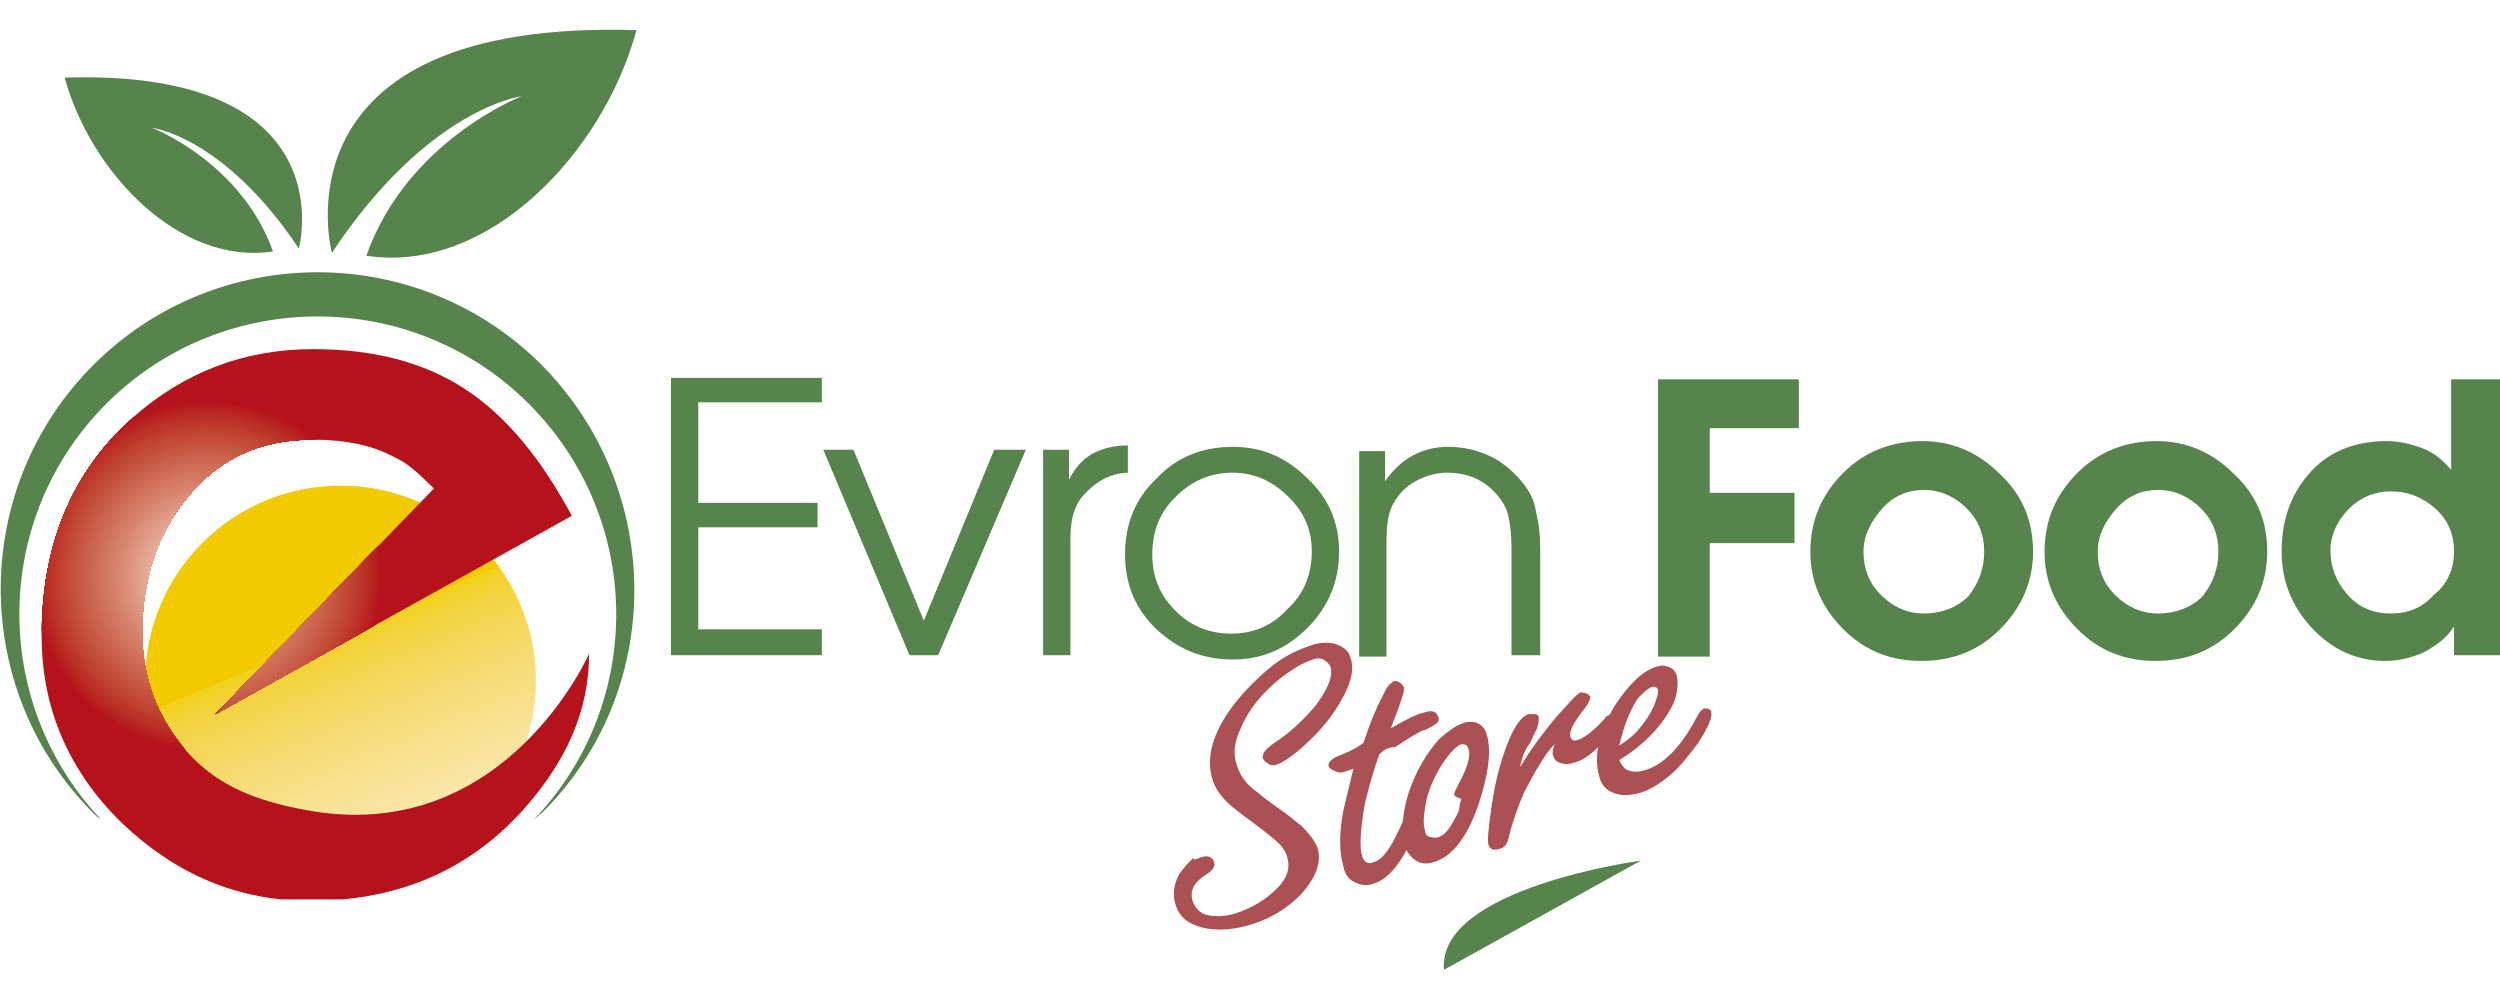 <?xml version="1.0" encoding="utf-8"?>
<!-- Generator: Adobe Illustrator 19.0.0, SVG Export Plug-In . SVG Version: 6.00 Build 0)  -->
<svg version="1.1" id="Layer_1" xmlns="http://www.w3.org/2000/svg" xmlns:xlink="http://www.w3.org/1999/xlink" x="0px" y="0px"
	 viewBox="-210 386.3 174 69.6" enable-background="new -210 386.3 174 69.6" xml:space="preserve">
<g>
	<g>
		<g>
			<g>
				<defs>
					<circle id="SVGID_1_" cx="-186.3" cy="433.7" r="13.6"/>
				</defs>
				<clipPath id="SVGID_2_">
					<use xlink:href="#SVGID_1_"  overflow="visible"/>
				</clipPath>
				<polygon clip-path="url(#SVGID_2_)" fill="#FAE8B0" points="-186.6,447.3 -172.7,441.6 -172.7,447.3 				"/>
				<polygon clip-path="url(#SVGID_2_)" fill="#FAE8B0" points="-186.8,447.3 -172.7,441.5 -172.7,441.6 -186.6,447.3 				"/>
				<polygon clip-path="url(#SVGID_2_)" fill="#FAE8B0" points="-187,447.3 -172.7,441.4 -172.7,441.5 -186.8,447.3 				"/>
				<polygon clip-path="url(#SVGID_2_)" fill="#FAE8AF" points="-187.3,447.3 -172.7,441.3 -172.7,441.4 -187,447.3 				"/>
				<polygon clip-path="url(#SVGID_2_)" fill="#FAE8AE" points="-187.5,447.3 -172.7,441.2 -172.7,441.3 -187.3,447.3 				"/>
				<polygon clip-path="url(#SVGID_2_)" fill="#FAE7AD" points="-187.8,447.3 -172.7,441.1 -172.7,441.2 -187.5,447.3 				"/>
				<polygon clip-path="url(#SVGID_2_)" fill="#FAE7AC" points="-188,447.3 -172.7,441 -172.7,441.1 -187.8,447.3 				"/>
				<polygon clip-path="url(#SVGID_2_)" fill="#F9E7AB" points="-188.3,447.3 -172.7,440.9 -172.7,441 -188,447.3 				"/>
				<polygon clip-path="url(#SVGID_2_)" fill="#F9E7AB" points="-188.5,447.3 -172.7,440.8 -172.7,440.9 -188.3,447.3 				"/>
				<polygon clip-path="url(#SVGID_2_)" fill="#F9E7AA" points="-188.7,447.3 -172.7,440.7 -172.7,440.8 -188.5,447.3 				"/>
				<polygon clip-path="url(#SVGID_2_)" fill="#F9E6A9" points="-189,447.3 -172.7,440.6 -172.7,440.7 -188.7,447.3 				"/>
				<polygon clip-path="url(#SVGID_2_)" fill="#F9E6A8" points="-189.2,447.3 -172.7,440.5 -172.7,440.6 -189,447.3 				"/>
				<polygon clip-path="url(#SVGID_2_)" fill="#F9E6A7" points="-189.5,447.3 -172.7,440.4 -172.7,440.5 -189.2,447.3 				"/>
				<polygon clip-path="url(#SVGID_2_)" fill="#F9E6A6" points="-189.7,447.3 -172.7,440.3 -172.7,440.4 -189.5,447.3 				"/>
				<polygon clip-path="url(#SVGID_2_)" fill="#F9E6A6" points="-189.9,447.3 -172.7,440.2 -172.7,440.3 -189.7,447.3 				"/>
				<polygon clip-path="url(#SVGID_2_)" fill="#F9E5A5" points="-190.2,447.3 -172.7,440.1 -172.7,440.2 -189.9,447.3 				"/>
				<polygon clip-path="url(#SVGID_2_)" fill="#F9E5A4" points="-190.4,447.3 -172.7,440 -172.7,440.1 -190.2,447.3 				"/>
				<polygon clip-path="url(#SVGID_2_)" fill="#F9E5A3" points="-190.7,447.3 -172.7,439.9 -172.7,440 -190.4,447.3 				"/>
				<polygon clip-path="url(#SVGID_2_)" fill="#F9E5A2" points="-190.9,447.3 -172.7,439.7 -172.7,439.9 -190.7,447.3 				"/>
				<polygon clip-path="url(#SVGID_2_)" fill="#F9E5A1" points="-191.2,447.3 -172.7,439.6 -172.7,439.7 -190.9,447.3 				"/>
				<polygon clip-path="url(#SVGID_2_)" fill="#F9E4A1" points="-191.4,447.3 -172.7,439.5 -172.7,439.6 -191.2,447.3 				"/>
				<polygon clip-path="url(#SVGID_2_)" fill="#F9E4A0" points="-191.6,447.3 -172.7,439.4 -172.7,439.5 -191.4,447.3 				"/>
				<polygon clip-path="url(#SVGID_2_)" fill="#F9E49F" points="-191.9,447.3 -172.7,439.3 -172.7,439.4 -191.6,447.3 				"/>
				<polygon clip-path="url(#SVGID_2_)" fill="#F9E49E" points="-192.1,447.3 -172.7,439.2 -172.7,439.3 -191.9,447.3 				"/>
				<polygon clip-path="url(#SVGID_2_)" fill="#F9E49D" points="-192.4,447.3 -172.7,439.1 -172.7,439.2 -192.1,447.3 				"/>
				<polygon clip-path="url(#SVGID_2_)" fill="#F9E39D" points="-192.6,447.3 -172.7,439 -172.7,439.1 -192.4,447.3 				"/>
				<polygon clip-path="url(#SVGID_2_)" fill="#F9E39C" points="-192.8,447.3 -172.7,438.9 -172.7,439 -192.6,447.3 				"/>
				<polygon clip-path="url(#SVGID_2_)" fill="#F9E39B" points="-193.1,447.3 -172.7,438.8 -172.7,438.9 -192.8,447.3 				"/>
				<polygon clip-path="url(#SVGID_2_)" fill="#F9E39A" points="-193.3,447.3 -172.7,438.7 -172.7,438.8 -193.1,447.3 				"/>
				<polygon clip-path="url(#SVGID_2_)" fill="#F8E399" points="-193.6,447.3 -172.7,438.6 -172.7,438.7 -193.3,447.3 				"/>
				<polygon clip-path="url(#SVGID_2_)" fill="#F8E299" points="-193.8,447.3 -172.7,438.5 -172.7,438.6 -193.6,447.3 				"/>
				<polygon clip-path="url(#SVGID_2_)" fill="#F8E298" points="-194,447.3 -172.7,438.4 -172.7,438.5 -193.8,447.3 				"/>
				<polygon clip-path="url(#SVGID_2_)" fill="#F8E297" points="-194.3,447.3 -172.7,438.3 -172.7,438.4 -194,447.3 				"/>
				<polygon clip-path="url(#SVGID_2_)" fill="#F8E296" points="-194.5,447.3 -172.7,438.2 -172.7,438.3 -194.3,447.3 				"/>
				<polygon clip-path="url(#SVGID_2_)" fill="#F8E295" points="-194.8,447.3 -172.7,438.1 -172.7,438.2 -194.5,447.3 				"/>
				<polygon clip-path="url(#SVGID_2_)" fill="#F8E195" points="-195,447.3 -172.7,438 -172.7,438.1 -194.8,447.3 				"/>
				<polygon clip-path="url(#SVGID_2_)" fill="#F8E194" points="-195.3,447.3 -172.7,437.9 -172.7,438 -195,447.3 				"/>
				<polygon clip-path="url(#SVGID_2_)" fill="#F8E193" points="-195.5,447.3 -172.7,437.8 -172.7,437.9 -195.3,447.3 				"/>
				<polygon clip-path="url(#SVGID_2_)" fill="#F8E192" points="-195.7,447.3 -172.7,437.7 -172.7,437.8 -195.5,447.3 				"/>
				<polygon clip-path="url(#SVGID_2_)" fill="#F8E191" points="-196,447.3 -172.7,437.6 -172.7,437.7 -195.7,447.3 				"/>
				<polygon clip-path="url(#SVGID_2_)" fill="#F8E191" points="-196.2,447.3 -172.7,437.5 -172.7,437.6 -196,447.3 				"/>
				<polygon clip-path="url(#SVGID_2_)" fill="#F8E090" points="-196.5,447.3 -172.7,437.4 -172.7,437.5 -196.2,447.3 				"/>
				<polygon clip-path="url(#SVGID_2_)" fill="#F8E08F" points="-196.7,447.3 -172.7,437.3 -172.7,437.4 -196.5,447.3 				"/>
				<polygon clip-path="url(#SVGID_2_)" fill="#F8E08E" points="-196.9,447.3 -172.7,437.2 -172.7,437.3 -196.7,447.3 				"/>
				<polygon clip-path="url(#SVGID_2_)" fill="#F8E08D" points="-197.2,447.3 -172.7,437.1 -172.7,437.2 -196.9,447.3 				"/>
				<polygon clip-path="url(#SVGID_2_)" fill="#F8E08D" points="-197.4,447.3 -172.7,437 -172.7,437.1 -197.2,447.3 				"/>
				<polygon clip-path="url(#SVGID_2_)" fill="#F8DF8C" points="-197.7,447.3 -172.7,436.9 -172.7,437 -197.4,447.3 				"/>
				<polygon clip-path="url(#SVGID_2_)" fill="#F8DF8B" points="-197.9,447.3 -172.7,436.8 -172.7,436.9 -197.7,447.3 				"/>
				<polygon clip-path="url(#SVGID_2_)" fill="#F8DF8A" points="-198.1,447.3 -172.7,436.7 -172.7,436.8 -197.9,447.3 				"/>
				<polygon clip-path="url(#SVGID_2_)" fill="#F7DF89" points="-198.4,447.3 -172.7,436.6 -172.7,436.7 -198.1,447.3 				"/>
				<polygon clip-path="url(#SVGID_2_)" fill="#F7DF89" points="-198.6,447.3 -172.7,436.5 -172.7,436.6 -198.4,447.3 				"/>
				<polygon clip-path="url(#SVGID_2_)" fill="#F7DF88" points="-198.9,447.3 -172.7,436.4 -172.7,436.5 -198.6,447.3 				"/>
				<polygon clip-path="url(#SVGID_2_)" fill="#F7DE87" points="-199.1,447.3 -172.7,436.3 -172.7,436.4 -198.9,447.3 				"/>
				<polygon clip-path="url(#SVGID_2_)" fill="#F7DE86" points="-199.4,447.3 -172.7,436.2 -172.7,436.3 -199.1,447.3 				"/>
				<polygon clip-path="url(#SVGID_2_)" fill="#F7DE86" points="-199.5,447.3 -199.5,447.3 -172.7,436.1 -172.7,436.2 -199.4,447.3 
									"/>
				<polygon clip-path="url(#SVGID_2_)" fill="#F7DE85" points="-199.5,447.3 -199.6,447.2 -172.7,436 -172.7,436.1 				"/>
				<polygon clip-path="url(#SVGID_2_)" fill="#F7DE84" points="-199.6,447.2 -199.6,447.1 -172.7,435.9 -172.7,436 				"/>
				<polygon clip-path="url(#SVGID_2_)" fill="#F7DD83" points="-199.6,447.1 -199.6,447.1 -172.7,435.8 -172.7,435.9 				"/>
				<polygon clip-path="url(#SVGID_2_)" fill="#F7DD82" points="-199.6,447.1 -199.7,447 -172.7,435.7 -172.7,435.8 				"/>
				<polygon clip-path="url(#SVGID_2_)" fill="#F7DD82" points="-199.7,447 -199.7,446.9 -172.7,435.6 -172.7,435.7 				"/>
				<polygon clip-path="url(#SVGID_2_)" fill="#F7DD81" points="-199.7,446.9 -199.7,446.8 -172.7,435.5 -172.7,435.6 				"/>
				<polygon clip-path="url(#SVGID_2_)" fill="#F7DD80" points="-199.7,446.8 -199.8,446.7 -172.7,435.4 -172.7,435.5 				"/>
				<polygon clip-path="url(#SVGID_2_)" fill="#F7DD7F" points="-199.8,446.7 -199.8,446.6 -172.7,435.3 -172.7,435.4 				"/>
				<polygon clip-path="url(#SVGID_2_)" fill="#F7DC7E" points="-199.8,446.6 -199.9,446.5 -172.7,435.2 -172.7,435.3 				"/>
				<polygon clip-path="url(#SVGID_2_)" fill="#F7DC7E" points="-199.9,446.5 -199.9,446.5 -172.7,435.1 -172.7,435.2 				"/>
				<polygon clip-path="url(#SVGID_2_)" fill="#F7DC7D" points="-199.9,446.5 -199.9,446.4 -199.9,446.4 -172.7,435 -172.7,435.1 
									"/>
				<polygon clip-path="url(#SVGID_2_)" fill="#F7DC7C" points="-199.9,446.3 -172.7,434.9 -172.7,435 -199.9,446.4 				"/>
				<polygon clip-path="url(#SVGID_2_)" fill="#F7DC7B" points="-199.9,446.2 -172.7,434.8 -172.7,434.9 -199.9,446.3 				"/>
				<polygon clip-path="url(#SVGID_2_)" fill="#F7DB7A" points="-199.9,446.1 -172.7,434.7 -172.7,434.8 -199.9,446.2 				"/>
				<polygon clip-path="url(#SVGID_2_)" fill="#F6DB7A" points="-199.9,446 -172.7,434.6 -172.7,434.7 -199.9,446.1 				"/>
				<polygon clip-path="url(#SVGID_2_)" fill="#F6DB79" points="-199.9,445.9 -172.7,434.5 -172.7,434.6 -199.9,446 				"/>
				<polygon clip-path="url(#SVGID_2_)" fill="#F6DB78" points="-199.9,445.7 -172.7,434.4 -172.7,434.5 -199.9,445.9 				"/>
				<polygon clip-path="url(#SVGID_2_)" fill="#F6DB77" points="-199.9,445.6 -172.7,434.3 -172.7,434.4 -199.9,445.7 				"/>
				<polygon clip-path="url(#SVGID_2_)" fill="#F6DB76" points="-199.9,445.5 -172.7,434.2 -172.7,434.3 -199.9,445.6 				"/>
				<polygon clip-path="url(#SVGID_2_)" fill="#F6DA75" points="-199.9,445.4 -172.7,434.1 -172.7,434.2 -199.9,445.5 				"/>
				<polygon clip-path="url(#SVGID_2_)" fill="#F6DA75" points="-199.9,445.3 -172.7,434 -172.7,434.1 -199.9,445.4 				"/>
				<polygon clip-path="url(#SVGID_2_)" fill="#F6DA74" points="-199.9,445.2 -172.7,433.9 -172.7,434 -199.9,445.3 				"/>
				<polygon clip-path="url(#SVGID_2_)" fill="#F6DA73" points="-199.9,445.1 -172.7,433.8 -172.7,433.9 -199.9,445.2 				"/>
				<polygon clip-path="url(#SVGID_2_)" fill="#F6DA72" points="-199.9,445 -172.7,433.7 -172.7,433.8 -199.9,445.1 				"/>
				<polygon clip-path="url(#SVGID_2_)" fill="#F6DA71" points="-199.9,444.9 -172.7,433.6 -172.7,433.7 -199.9,445 				"/>
				<polygon clip-path="url(#SVGID_2_)" fill="#F6D970" points="-199.9,444.8 -172.7,433.5 -172.7,433.6 -199.9,444.9 				"/>
				<polygon clip-path="url(#SVGID_2_)" fill="#F6D96F" points="-199.9,444.7 -172.7,433.4 -172.7,433.5 -199.9,444.8 				"/>
				<polygon clip-path="url(#SVGID_2_)" fill="#F6D96F" points="-199.9,444.6 -172.7,433.3 -172.7,433.4 -199.9,444.7 				"/>
				<polygon clip-path="url(#SVGID_2_)" fill="#F6D96E" points="-199.9,444.5 -172.7,433.2 -172.7,433.3 -199.9,444.6 				"/>
				<polygon clip-path="url(#SVGID_2_)" fill="#F6D96D" points="-199.9,444.4 -172.7,433.1 -172.7,433.2 -199.9,444.5 				"/>
				<polygon clip-path="url(#SVGID_2_)" fill="#F6D96C" points="-199.9,444.3 -172.7,433 -172.7,433.1 -199.9,444.4 				"/>
				<polygon clip-path="url(#SVGID_2_)" fill="#F6D86B" points="-199.9,444.2 -172.7,432.9 -172.7,433 -199.9,444.3 				"/>
				<polygon clip-path="url(#SVGID_2_)" fill="#F6D86A" points="-199.9,444.1 -172.7,432.8 -172.7,432.9 -199.9,444.2 				"/>
				<polygon clip-path="url(#SVGID_2_)" fill="#F5D869" points="-199.9,444 -172.7,432.7 -172.7,432.8 -199.9,444.1 				"/>
				<polygon clip-path="url(#SVGID_2_)" fill="#F5D868" points="-199.9,443.9 -172.7,432.6 -172.7,432.7 -199.9,444 				"/>
				<polygon clip-path="url(#SVGID_2_)" fill="#F5D867" points="-199.9,443.8 -172.7,432.5 -172.7,432.6 -199.9,443.9 				"/>
				<polygon clip-path="url(#SVGID_2_)" fill="#F5D767" points="-199.9,443.7 -172.7,432.4 -172.7,432.5 -199.9,443.8 				"/>
				<polygon clip-path="url(#SVGID_2_)" fill="#F5D766" points="-199.9,443.6 -172.7,432.3 -172.7,432.4 -199.9,443.7 				"/>
				<polygon clip-path="url(#SVGID_2_)" fill="#F5D765" points="-199.9,443.5 -172.7,432.2 -172.7,432.3 -199.9,443.6 				"/>
				<polygon clip-path="url(#SVGID_2_)" fill="#F5D764" points="-199.9,443.4 -172.7,432.1 -172.7,432.2 -199.9,443.5 				"/>
				<polygon clip-path="url(#SVGID_2_)" fill="#F5D763" points="-199.9,443.3 -172.7,432 -172.7,432.1 -199.9,443.4 				"/>
				<polygon clip-path="url(#SVGID_2_)" fill="#F5D762" points="-199.9,443.2 -172.7,431.9 -172.7,432 -199.9,443.3 				"/>
				<polygon clip-path="url(#SVGID_2_)" fill="#F5D661" points="-199.9,443.1 -172.7,431.8 -172.7,431.9 -199.9,443.2 				"/>
				<polygon clip-path="url(#SVGID_2_)" fill="#F5D660" points="-199.9,443 -172.7,431.7 -172.7,431.8 -199.9,443.1 				"/>
				<polygon clip-path="url(#SVGID_2_)" fill="#F5D65F" points="-199.9,442.9 -172.7,431.6 -172.7,431.7 -199.9,443 				"/>
				<polygon clip-path="url(#SVGID_2_)" fill="#F5D65E" points="-199.9,442.8 -172.7,431.5 -172.7,431.6 -199.9,442.9 				"/>
				<polygon clip-path="url(#SVGID_2_)" fill="#F5D65D" points="-199.9,442.7 -172.7,431.4 -172.7,431.5 -199.9,442.8 				"/>
				<polygon clip-path="url(#SVGID_2_)" fill="#F5D65C" points="-199.9,442.6 -172.7,431.3 -172.7,431.4 -199.9,442.7 				"/>
				<polygon clip-path="url(#SVGID_2_)" fill="#F5D55B" points="-199.9,442.5 -172.7,431.2 -172.7,431.3 -199.9,442.6 				"/>
				<polygon clip-path="url(#SVGID_2_)" fill="#F5D55A" points="-199.9,442.4 -172.7,431.1 -172.7,431.2 -199.9,442.5 				"/>
				<polygon clip-path="url(#SVGID_2_)" fill="#F4D559" points="-199.9,442.3 -172.7,431 -172.7,431.1 -199.9,442.4 				"/>
				<polygon clip-path="url(#SVGID_2_)" fill="#F4D558" points="-199.9,442.2 -172.7,430.9 -172.7,431 -199.9,442.3 				"/>
				<polygon clip-path="url(#SVGID_2_)" fill="#F4D557" points="-199.9,442.1 -172.7,430.8 -172.7,430.9 -199.9,442.2 				"/>
				<polygon clip-path="url(#SVGID_2_)" fill="#F4D456" points="-199.9,442 -172.7,430.7 -172.7,430.8 -199.9,442.1 				"/>
				<polygon clip-path="url(#SVGID_2_)" fill="#F4D455" points="-199.9,441.9 -172.7,430.6 -172.7,430.7 -199.9,442 				"/>
				<polygon clip-path="url(#SVGID_2_)" fill="#F4D454" points="-199.9,441.8 -172.7,430.5 -172.7,430.6 -199.9,441.9 				"/>
				<polygon clip-path="url(#SVGID_2_)" fill="#F4D452" points="-199.9,441.7 -172.7,430.4 -172.7,430.5 -199.9,441.8 				"/>
				<polygon clip-path="url(#SVGID_2_)" fill="#F4D451" points="-199.9,441.6 -172.7,430.3 -172.7,430.4 -199.9,441.7 				"/>
				<polygon clip-path="url(#SVGID_2_)" fill="#F4D450" points="-199.9,441.5 -172.7,430.2 -172.7,430.3 -199.9,441.6 				"/>
				<polygon clip-path="url(#SVGID_2_)" fill="#F4D34F" points="-199.9,441.4 -172.7,430.1 -172.7,430.2 -199.9,441.5 				"/>
				<polygon clip-path="url(#SVGID_2_)" fill="#F4D34E" points="-199.9,441.3 -172.7,430 -172.7,430.1 -199.9,441.4 				"/>
				<polygon clip-path="url(#SVGID_2_)" fill="#F4D34D" points="-199.9,441.2 -172.7,429.9 -172.7,430 -199.9,441.3 				"/>
				<polygon clip-path="url(#SVGID_2_)" fill="#F4D34C" points="-199.9,441.1 -172.7,429.8 -172.7,429.9 -199.9,441.2 				"/>
				<polygon clip-path="url(#SVGID_2_)" fill="#F4D34B" points="-199.9,441 -172.7,429.7 -172.7,429.8 -199.9,441.1 				"/>
				<polygon clip-path="url(#SVGID_2_)" fill="#F4D34A" points="-199.9,440.9 -172.7,429.6 -172.7,429.7 -199.9,441 				"/>
				<polygon clip-path="url(#SVGID_2_)" fill="#F4D249" points="-199.9,440.8 -172.7,429.5 -172.7,429.6 -199.9,440.9 				"/>
				<polygon clip-path="url(#SVGID_2_)" fill="#F4D248" points="-199.9,440.7 -172.7,429.4 -172.7,429.5 -199.9,440.8 				"/>
				<polygon clip-path="url(#SVGID_2_)" fill="#F4D246" points="-199.9,440.6 -172.7,429.3 -172.7,429.4 -199.9,440.7 				"/>
				<polygon clip-path="url(#SVGID_2_)" fill="#F3D245" points="-199.9,440.5 -172.7,429.2 -172.7,429.3 -199.9,440.6 				"/>
				<polygon clip-path="url(#SVGID_2_)" fill="#F3D244" points="-199.9,440.4 -172.7,429.1 -172.7,429.2 -199.9,440.5 				"/>
				<polygon clip-path="url(#SVGID_2_)" fill="#F3D243" points="-199.9,440.3 -172.7,429 -172.7,429.1 -199.9,440.4 				"/>
				<polygon clip-path="url(#SVGID_2_)" fill="#F3D142" points="-199.9,440.2 -172.7,428.9 -172.7,429 -199.9,440.3 				"/>
				<polygon clip-path="url(#SVGID_2_)" fill="#F3D141" points="-199.9,440.1 -172.7,428.8 -172.7,428.9 -199.9,440.2 				"/>
				<polygon clip-path="url(#SVGID_2_)" fill="#F3D140" points="-199.9,440 -172.7,428.7 -172.7,428.8 -199.9,440.1 				"/>
				<polygon clip-path="url(#SVGID_2_)" fill="#F3D13E" points="-199.9,439.9 -172.7,428.6 -172.7,428.7 -199.9,440 				"/>
				<polygon clip-path="url(#SVGID_2_)" fill="#F3D13D" points="-199.9,439.8 -172.7,428.5 -172.7,428.6 -199.9,439.9 				"/>
				<polygon clip-path="url(#SVGID_2_)" fill="#F3D13C" points="-199.9,439.7 -172.7,428.4 -172.7,428.5 -199.9,439.8 				"/>
				<polygon clip-path="url(#SVGID_2_)" fill="#F3D03B" points="-199.9,439.6 -172.7,428.3 -172.7,428.4 -199.9,439.7 				"/>
				<polygon clip-path="url(#SVGID_2_)" fill="#F3D03A" points="-199.9,439.5 -172.7,428.2 -172.7,428.3 -199.9,439.6 				"/>
				<polygon clip-path="url(#SVGID_2_)" fill="#F3D038" points="-199.9,439.4 -172.7,428.1 -172.7,428.2 -199.9,439.5 				"/>
				<polygon clip-path="url(#SVGID_2_)" fill="#F3D037" points="-199.9,439.3 -172.7,428 -172.7,428.1 -199.9,439.4 				"/>
				<polygon clip-path="url(#SVGID_2_)" fill="#F3D036" points="-199.9,439.2 -172.7,427.9 -172.7,428 -199.9,439.3 				"/>
				<polygon clip-path="url(#SVGID_2_)" fill="#F3D035" points="-199.9,439.1 -172.7,427.8 -172.7,427.9 -199.9,439.2 				"/>
				<polygon clip-path="url(#SVGID_2_)" fill="#F3CF33" points="-199.9,439 -172.7,427.7 -172.7,427.8 -199.9,439.1 				"/>
				<polygon clip-path="url(#SVGID_2_)" fill="#F2CF32" points="-199.9,438.9 -172.7,427.6 -172.7,427.7 -199.9,439 				"/>
				<polygon clip-path="url(#SVGID_2_)" fill="#F2CF31" points="-199.9,438.8 -172.7,427.5 -172.7,427.6 -199.9,438.9 				"/>
				<polygon clip-path="url(#SVGID_2_)" fill="#F2CF30" points="-199.9,438.7 -172.7,427.4 -172.7,427.5 -199.9,438.8 				"/>
				<polygon clip-path="url(#SVGID_2_)" fill="#F2CF2E" points="-199.9,438.6 -172.7,427.3 -172.7,427.4 -199.9,438.7 				"/>
				<polygon clip-path="url(#SVGID_2_)" fill="#F2CF2D" points="-199.9,438.5 -172.7,427.2 -172.7,427.3 -199.9,438.6 				"/>
				<polygon clip-path="url(#SVGID_2_)" fill="#F2CF2C" points="-199.9,438.4 -172.7,427.1 -172.7,427.2 -199.9,438.5 				"/>
				<polygon clip-path="url(#SVGID_2_)" fill="#F2CE2B" points="-199.9,438.3 -172.7,427 -172.7,427.1 -199.9,438.4 				"/>
				<polygon clip-path="url(#SVGID_2_)" fill="#F2CE29" points="-199.9,438.2 -172.7,426.9 -172.7,427 -199.9,438.3 				"/>
				<polygon clip-path="url(#SVGID_2_)" fill="#F2CE28" points="-199.9,438.1 -172.7,426.8 -172.7,426.9 -199.9,438.2 				"/>
				<polygon clip-path="url(#SVGID_2_)" fill="#F2CE26" points="-199.9,438 -172.7,426.7 -172.7,426.8 -199.9,438.1 				"/>
				<polygon clip-path="url(#SVGID_2_)" fill="#F2CE25" points="-199.9,437.9 -172.7,426.6 -172.7,426.7 -199.9,438 				"/>
				<polygon clip-path="url(#SVGID_2_)" fill="#F2CE23" points="-199.9,437.8 -172.7,426.5 -172.7,426.6 -199.9,437.9 				"/>
				<polygon clip-path="url(#SVGID_2_)" fill="#F2CD21" points="-199.9,437.7 -172.7,426.4 -172.7,426.5 -199.9,437.8 				"/>
				<polygon clip-path="url(#SVGID_2_)" fill="#F2CD20" points="-199.9,437.6 -172.7,426.3 -172.7,426.4 -199.9,437.7 				"/>
				<polygon clip-path="url(#SVGID_2_)" fill="#F2CD1E" points="-199.9,437.5 -172.7,426.2 -172.7,426.3 -199.9,437.6 				"/>
				<polygon clip-path="url(#SVGID_2_)" fill="#F2CD1C" points="-199.9,437.4 -172.7,426.1 -172.7,426.2 -199.9,437.5 				"/>
				<polygon clip-path="url(#SVGID_2_)" fill="#F1CD1A" points="-199.9,437.3 -172.7,426 -172.7,426.1 -199.9,437.4 				"/>
				<polygon clip-path="url(#SVGID_2_)" fill="#F1CD18" points="-199.9,437.2 -172.7,425.9 -172.7,426 -199.9,437.3 				"/>
				<polygon clip-path="url(#SVGID_2_)" fill="#F1CD16" points="-199.9,437.1 -172.7,425.8 -172.7,425.9 -199.9,437.2 				"/>
				<polygon clip-path="url(#SVGID_2_)" fill="#F1CC14" points="-199.9,437 -172.7,425.7 -172.7,425.8 -199.9,437.1 				"/>
				<polygon clip-path="url(#SVGID_2_)" fill="#F1CC12" points="-199.9,436.9 -172.7,425.6 -172.7,425.7 -199.9,437 				"/>
				<polygon clip-path="url(#SVGID_2_)" fill="#F1CC10" points="-199.9,436.8 -172.7,425.5 -172.7,425.6 -199.9,436.9 				"/>
				<polygon clip-path="url(#SVGID_2_)" fill="#F1CC0D" points="-199.9,436.7 -172.7,425.4 -172.7,425.5 -199.9,436.8 				"/>
				<polygon clip-path="url(#SVGID_2_)" fill="#F1CC0B" points="-199.9,436.6 -172.7,425.3 -172.7,425.4 -199.9,436.7 				"/>
				<polygon clip-path="url(#SVGID_2_)" fill="#F1CC08" points="-199.9,436.5 -172.7,425.2 -172.7,425.3 -199.9,436.6 				"/>
				<polygon clip-path="url(#SVGID_2_)" fill="#F1CC05" points="-199.9,436.4 -172.7,425.1 -172.7,425.2 -199.9,436.5 				"/>
				<polygon clip-path="url(#SVGID_2_)" fill="#F1CB03" points="-199.9,436.3 -172.7,425 -172.7,425.1 -199.9,436.4 				"/>
				<polygon clip-path="url(#SVGID_2_)" fill="#F1CB00" points="-199.9,436.2 -172.7,424.9 -172.7,425 -199.9,436.3 				"/>
				<polygon clip-path="url(#SVGID_2_)" fill="#F1CB00" points="-199.9,436.1 -172.7,424.8 -172.7,424.9 -199.9,436.2 				"/>
				<polygon clip-path="url(#SVGID_2_)" fill="#F1CB00" points="-199.9,436 -172.7,424.7 -172.7,424.8 -199.9,436.1 				"/>
				<polygon clip-path="url(#SVGID_2_)" fill="#F1CB00" points="-173.1,420.1 -172.7,421 -172.7,424.7 -199.9,436 -199.9,420.1 				
					"/>
			</g>
		</g>
		<g>
			<g>
				<g>
					<defs>
						<path id="SVGID_3_" d="M-179.8,420.3c-1.1-1.1-1.9-1.8-2.6-2.1c-1.6-0.9-3.5-1.3-5.9-1.3c-3.7,0-6.6,1.4-8.8,4.2
							c-2,2.5-3,5.6-3,9.2c0,3.2,1,5.9,3.1,8.3c2.3,2.6,5.3,3.6,9,4.2c13.3,2,19-11,19-11c0,4-1.6,7.6-4.8,11.1
							c-3.8,4.1-8.7,6.1-14.6,6.1c-5,0-9.3-1.8-13.1-5.4c-3.7-3.6-5.6-8-5.6-13c0-6.4,2.1-11.4,6.3-15.2c3.6-3.2,7.8-4.8,12.6-4.8
							c4.2,0,7.7,0.9,10.6,2.8c2.9,1.9,5.3,4.9,7.4,8.8l-24.8,13.8L-179.8,420.3z"/>
					</defs>
					<clipPath id="SVGID_4_">
						<use xlink:href="#SVGID_3_"  overflow="visible"/>
					</clipPath>
					<rect x="-207.2" y="410.5" clip-path="url(#SVGID_4_)" fill="#B5121B" width="38.2" height="38.4"/>
					<circle clip-path="url(#SVGID_4_)" fill="#B5121B" cx="-195.6" cy="426.4" r="12.2"/>
					<circle clip-path="url(#SVGID_4_)" fill="#B5131B" cx="-195.6" cy="426.4" r="12.1"/>
					<circle clip-path="url(#SVGID_4_)" fill="#B5151C" cx="-195.6" cy="426.4" r="12.1"/>
					<circle clip-path="url(#SVGID_4_)" fill="#B5161C" cx="-195.6" cy="426.4" r="12"/>
					<circle clip-path="url(#SVGID_4_)" fill="#B6181C" cx="-195.6" cy="426.4" r="12"/>
					<circle clip-path="url(#SVGID_4_)" fill="#B6191D" cx="-195.6" cy="426.4" r="11.9"/>
					<circle clip-path="url(#SVGID_4_)" fill="#B61B1D" cx="-195.6" cy="426.4" r="11.9"/>
					<circle clip-path="url(#SVGID_4_)" fill="#B61C1E" cx="-195.6" cy="426.4" r="11.8"/>
					<circle clip-path="url(#SVGID_4_)" fill="#B71E1E" cx="-195.6" cy="426.4" r="11.8"/>
					<circle clip-path="url(#SVGID_4_)" fill="#B71F1F" cx="-195.6" cy="426.4" r="11.8"/>
					<circle clip-path="url(#SVGID_4_)" fill="#B7201F" cx="-195.6" cy="426.4" r="11.7"/>
					<circle clip-path="url(#SVGID_4_)" fill="#B82120" cx="-195.6" cy="426.4" r="11.7"/>
					<circle clip-path="url(#SVGID_4_)" fill="#B82320" cx="-195.6" cy="426.4" r="11.6"/>
					<circle clip-path="url(#SVGID_4_)" fill="#B82421" cx="-195.6" cy="426.4" r="11.6"/>
					<circle clip-path="url(#SVGID_4_)" fill="#B82521" cx="-195.6" cy="426.4" r="11.5"/>
					<circle clip-path="url(#SVGID_4_)" fill="#B92622" cx="-195.6" cy="426.4" r="11.5"/>
					<circle clip-path="url(#SVGID_4_)" fill="#B92722" cx="-195.6" cy="426.4" r="11.4"/>
					<circle clip-path="url(#SVGID_4_)" fill="#B92922" cx="-195.6" cy="426.4" r="11.4"/>
					<circle clip-path="url(#SVGID_4_)" fill="#B92A23" cx="-195.6" cy="426.4" r="11.3"/>
					<circle clip-path="url(#SVGID_4_)" fill="#BA2B23" cx="-195.6" cy="426.4" r="11.3"/>
					<circle clip-path="url(#SVGID_4_)" fill="#BA2C24" cx="-195.6" cy="426.4" r="11.2"/>
					<circle clip-path="url(#SVGID_4_)" fill="#BA2D24" cx="-195.6" cy="426.4" r="11.2"/>
					<circle clip-path="url(#SVGID_4_)" fill="#BA2E25" cx="-195.6" cy="426.4" r="11.2"/>
					<circle clip-path="url(#SVGID_4_)" fill="#BB2F25" cx="-195.6" cy="426.4" r="11.1"/>
					<circle clip-path="url(#SVGID_4_)" fill="#BB3026" cx="-195.6" cy="426.4" r="11.1"/>
					<circle clip-path="url(#SVGID_4_)" fill="#BB3126" cx="-195.6" cy="426.4" r="11"/>
					<circle clip-path="url(#SVGID_4_)" fill="#BB3227" cx="-195.6" cy="426.4" r="11"/>
					<circle clip-path="url(#SVGID_4_)" fill="#BC3327" cx="-195.6" cy="426.4" r="10.9"/>
					<circle clip-path="url(#SVGID_4_)" fill="#BC3428" cx="-195.6" cy="426.4" r="10.9"/>
					<circle clip-path="url(#SVGID_4_)" fill="#BC3529" cx="-195.6" cy="426.4" r="10.8"/>
					<circle clip-path="url(#SVGID_4_)" fill="#BC3529" cx="-195.6" cy="426.4" r="10.8"/>
					<circle clip-path="url(#SVGID_4_)" fill="#BD362A" cx="-195.6" cy="426.4" r="10.7"/>
					<circle clip-path="url(#SVGID_4_)" fill="#BD372A" cx="-195.6" cy="426.4" r="10.7"/>
					<circle clip-path="url(#SVGID_4_)" fill="#BD382B" cx="-195.6" cy="426.4" r="10.6"/>
					<circle clip-path="url(#SVGID_4_)" fill="#BE392B" cx="-195.6" cy="426.4" r="10.6"/>
					<circle clip-path="url(#SVGID_4_)" fill="#BE3A2C" cx="-195.6" cy="426.4" r="10.5"/>
					<circle clip-path="url(#SVGID_4_)" fill="#BE3B2D" cx="-195.6" cy="426.4" r="10.5"/>
					<circle clip-path="url(#SVGID_4_)" fill="#BE3C2D" cx="-195.6" cy="426.4" r="10.5"/>
					<circle clip-path="url(#SVGID_4_)" fill="#BF3D2E" cx="-195.6" cy="426.4" r="10.4"/>
					<circle clip-path="url(#SVGID_4_)" fill="#BF3E2F" cx="-195.6" cy="426.4" r="10.4"/>
					<circle clip-path="url(#SVGID_4_)" fill="#BF3F2F" cx="-195.6" cy="426.4" r="10.3"/>
					<circle clip-path="url(#SVGID_4_)" fill="#C04030" cx="-195.6" cy="426.4" r="10.3"/>
					<circle clip-path="url(#SVGID_4_)" fill="#C04130" cx="-195.6" cy="426.4" r="10.2"/>
					<circle clip-path="url(#SVGID_4_)" fill="#C04231" cx="-195.6" cy="426.4" r="10.2"/>
					<circle clip-path="url(#SVGID_4_)" fill="#C04232" cx="-195.6" cy="426.4" r="10.1"/>
					<circle clip-path="url(#SVGID_4_)" fill="#C14332" cx="-195.6" cy="426.4" r="10.1"/>
					<circle clip-path="url(#SVGID_4_)" fill="#C14433" cx="-195.6" cy="426.4" r="10"/>
					<circle clip-path="url(#SVGID_4_)" fill="#C14534" cx="-195.6" cy="426.4" r="10"/>
					<circle clip-path="url(#SVGID_4_)" fill="#C14634" cx="-195.6" cy="426.4" r="9.9"/>
					<circle clip-path="url(#SVGID_4_)" fill="#C24735" cx="-195.6" cy="426.4" r="9.9"/>
					<circle clip-path="url(#SVGID_4_)" fill="#C24836" cx="-195.6" cy="426.4" r="9.9"/>
					<circle clip-path="url(#SVGID_4_)" fill="#C24836" cx="-195.6" cy="426.4" r="9.8"/>
					<circle clip-path="url(#SVGID_4_)" fill="#C34937" cx="-195.6" cy="426.4" r="9.8"/>
					<circle clip-path="url(#SVGID_4_)" fill="#C34A38" cx="-195.6" cy="426.4" r="9.7"/>
					<circle clip-path="url(#SVGID_4_)" fill="#C34B38" cx="-195.6" cy="426.4" r="9.7"/>
					<circle clip-path="url(#SVGID_4_)" fill="#C34C39" cx="-195.6" cy="426.4" r="9.6"/>
					<circle clip-path="url(#SVGID_4_)" fill="#C44D39" cx="-195.6" cy="426.4" r="9.6"/>
					<circle clip-path="url(#SVGID_4_)" fill="#C44D3A" cx="-195.6" cy="426.4" r="9.5"/>
					<circle clip-path="url(#SVGID_4_)" fill="#C44E3B" cx="-195.6" cy="426.4" r="9.5"/>
					<circle clip-path="url(#SVGID_4_)" fill="#C44F3C" cx="-195.6" cy="426.4" r="9.4"/>
					<circle clip-path="url(#SVGID_4_)" fill="#C5503C" cx="-195.6" cy="426.4" r="9.4"/>
					<circle clip-path="url(#SVGID_4_)" fill="#C5513D" cx="-195.6" cy="426.4" r="9.3"/>
					<circle clip-path="url(#SVGID_4_)" fill="#C5523E" cx="-195.6" cy="426.4" r="9.3"/>
					<circle clip-path="url(#SVGID_4_)" fill="#C5523E" cx="-195.6" cy="426.4" r="9.2"/>
					<circle clip-path="url(#SVGID_4_)" fill="#C6533F" cx="-195.6" cy="426.4" r="9.2"/>
					<circle clip-path="url(#SVGID_4_)" fill="#C65440" cx="-195.6" cy="426.4" r="9.2"/>
					<circle clip-path="url(#SVGID_4_)" fill="#C65540" cx="-195.6" cy="426.4" r="9.1"/>
					<circle clip-path="url(#SVGID_4_)" fill="#C75641" cx="-195.6" cy="426.4" r="9.1"/>
					<circle clip-path="url(#SVGID_4_)" fill="#C75742" cx="-195.6" cy="426.4" r="9"/>
					<circle clip-path="url(#SVGID_4_)" fill="#C75743" cx="-195.6" cy="426.4" r="9"/>
					<circle clip-path="url(#SVGID_4_)" fill="#C75843" cx="-195.6" cy="426.4" r="8.9"/>
					<circle clip-path="url(#SVGID_4_)" fill="#C85944" cx="-195.6" cy="426.4" r="8.9"/>
					<circle clip-path="url(#SVGID_4_)" fill="#C85A45" cx="-195.6" cy="426.4" r="8.8"/>
					<circle clip-path="url(#SVGID_4_)" fill="#C85B45" cx="-195.6" cy="426.4" r="8.8"/>
					<circle clip-path="url(#SVGID_4_)" fill="#C95B46" cx="-195.6" cy="426.4" r="8.7"/>
					<circle clip-path="url(#SVGID_4_)" fill="#C95C47" cx="-195.6" cy="426.4" r="8.7"/>
					<circle clip-path="url(#SVGID_4_)" fill="#C95D47" cx="-195.6" cy="426.4" r="8.6"/>
					<circle clip-path="url(#SVGID_4_)" fill="#C95E48" cx="-195.6" cy="426.4" r="8.6"/>
					<circle clip-path="url(#SVGID_4_)" fill="#CA5F49" cx="-195.6" cy="426.4" r="8.6"/>
					<circle clip-path="url(#SVGID_4_)" fill="#CA5F4A" cx="-195.6" cy="426.4" r="8.5"/>
					<circle clip-path="url(#SVGID_4_)" fill="#CA604A" cx="-195.6" cy="426.4" r="8.5"/>
					<circle clip-path="url(#SVGID_4_)" fill="#CB614B" cx="-195.6" cy="426.4" r="8.4"/>
					<circle clip-path="url(#SVGID_4_)" fill="#CB624C" cx="-195.6" cy="426.4" r="8.4"/>
					<circle clip-path="url(#SVGID_4_)" fill="#CB624C" cx="-195.6" cy="426.4" r="8.3"/>
					<circle clip-path="url(#SVGID_4_)" fill="#CB634D" cx="-195.6" cy="426.4" r="8.3"/>
					<circle clip-path="url(#SVGID_4_)" fill="#CC644E" cx="-195.6" cy="426.4" r="8.2"/>
					<circle clip-path="url(#SVGID_4_)" fill="#CC654E" cx="-195.6" cy="426.4" r="8.2"/>
					<circle clip-path="url(#SVGID_4_)" fill="#CC664F" cx="-195.6" cy="426.4" r="8.1"/>
					<circle clip-path="url(#SVGID_4_)" fill="#CC6650" cx="-195.6" cy="426.4" r="8.1"/>
					<circle clip-path="url(#SVGID_4_)" fill="#CD6751" cx="-195.6" cy="426.4" r="8"/>
					<circle clip-path="url(#SVGID_4_)" fill="#CD6851" cx="-195.6" cy="426.4" r="8"/>
					<circle clip-path="url(#SVGID_4_)" fill="#CD6952" cx="-195.6" cy="426.4" r="7.9"/>
					<circle clip-path="url(#SVGID_4_)" fill="#CD6953" cx="-195.6" cy="426.4" r="7.9"/>
					<circle clip-path="url(#SVGID_4_)" fill="#CE6A53" cx="-195.6" cy="426.4" r="7.9"/>
					<circle clip-path="url(#SVGID_4_)" fill="#CE6B54" cx="-195.6" cy="426.4" r="7.8"/>
					<circle clip-path="url(#SVGID_4_)" fill="#CE6C55" cx="-195.6" cy="426.4" r="7.8"/>
					<circle clip-path="url(#SVGID_4_)" fill="#CF6C56" cx="-195.6" cy="426.4" r="7.7"/>
					<circle clip-path="url(#SVGID_4_)" fill="#CF6D56" cx="-195.6" cy="426.4" r="7.7"/>
					<circle clip-path="url(#SVGID_4_)" fill="#CF6E57" cx="-195.6" cy="426.4" r="7.6"/>
					<circle clip-path="url(#SVGID_4_)" fill="#CF6F58" cx="-195.6" cy="426.4" r="7.6"/>
					<circle clip-path="url(#SVGID_4_)" fill="#D06F59" cx="-195.6" cy="426.4" r="7.5"/>
					<circle clip-path="url(#SVGID_4_)" fill="#D07059" cx="-195.6" cy="426.4" r="7.5"/>
					<circle clip-path="url(#SVGID_4_)" fill="#D0715A" cx="-195.6" cy="426.4" r="7.4"/>
					<circle clip-path="url(#SVGID_4_)" fill="#D1725B" cx="-195.6" cy="426.4" r="7.4"/>
					<circle clip-path="url(#SVGID_4_)" fill="#D1725B" cx="-195.6" cy="426.4" r="7.3"/>
					<circle clip-path="url(#SVGID_4_)" fill="#D1735C" cx="-195.6" cy="426.4" r="7.3"/>
					<circle clip-path="url(#SVGID_4_)" fill="#D2745D" cx="-195.6" cy="426.4" r="7.3"/>
					<circle clip-path="url(#SVGID_4_)" fill="#D2755E" cx="-195.6" cy="426.4" r="7.2"/>
					<circle clip-path="url(#SVGID_4_)" fill="#D2765E" cx="-195.6" cy="426.4" r="7.2"/>
					<circle clip-path="url(#SVGID_4_)" fill="#D2765F" cx="-195.6" cy="426.4" r="7.1"/>
					<circle clip-path="url(#SVGID_4_)" fill="#D37760" cx="-195.6" cy="426.4" r="7.1"/>
					<circle clip-path="url(#SVGID_4_)" fill="#D37861" cx="-195.6" cy="426.4" r="7"/>
					<circle clip-path="url(#SVGID_4_)" fill="#D37962" cx="-195.6" cy="426.4" r="7"/>
					<circle clip-path="url(#SVGID_4_)" fill="#D37962" cx="-195.6" cy="426.4" r="6.9"/>
					<circle clip-path="url(#SVGID_4_)" fill="#D47A63" cx="-195.6" cy="426.4" r="6.9"/>
					<circle clip-path="url(#SVGID_4_)" fill="#D47B64" cx="-195.6" cy="426.4" r="6.8"/>
					<circle clip-path="url(#SVGID_4_)" fill="#D47C65" cx="-195.6" cy="426.4" r="6.8"/>
					<circle clip-path="url(#SVGID_4_)" fill="#D57C65" cx="-195.6" cy="426.4" r="6.7"/>
					<circle clip-path="url(#SVGID_4_)" fill="#D57D66" cx="-195.6" cy="426.4" r="6.7"/>
					<circle clip-path="url(#SVGID_4_)" fill="#D57E67" cx="-195.6" cy="426.4" r="6.7"/>
					<circle clip-path="url(#SVGID_4_)" fill="#D57F68" cx="-195.6" cy="426.4" r="6.6"/>
					<circle clip-path="url(#SVGID_4_)" fill="#D68069" cx="-195.6" cy="426.4" r="6.6"/>
					<circle clip-path="url(#SVGID_4_)" fill="#D68069" cx="-195.6" cy="426.4" r="6.5"/>
					<circle clip-path="url(#SVGID_4_)" fill="#D6816A" cx="-195.6" cy="426.4" r="6.5"/>
					<circle clip-path="url(#SVGID_4_)" fill="#D6826B" cx="-195.6" cy="426.4" r="6.4"/>
					<circle clip-path="url(#SVGID_4_)" fill="#D7836C" cx="-195.6" cy="426.4" r="6.4"/>
					<circle clip-path="url(#SVGID_4_)" fill="#D7836D" cx="-195.6" cy="426.4" r="6.3"/>
					<circle clip-path="url(#SVGID_4_)" fill="#D7846D" cx="-195.6" cy="426.4" r="6.3"/>
					<circle clip-path="url(#SVGID_4_)" fill="#D8856E" cx="-195.6" cy="426.4" r="6.2"/>
					<circle clip-path="url(#SVGID_4_)" fill="#D8866F" cx="-195.6" cy="426.4" r="6.2"/>
					<circle clip-path="url(#SVGID_4_)" fill="#D88770" cx="-195.6" cy="426.4" r="6.1"/>
					<circle clip-path="url(#SVGID_4_)" fill="#D88771" cx="-195.6" cy="426.4" r="6.1"/>
					<circle clip-path="url(#SVGID_4_)" fill="#D98872" cx="-195.6" cy="426.4" r="6"/>
					<circle clip-path="url(#SVGID_4_)" fill="#D98972" cx="-195.6" cy="426.4" r="6"/>
					<circle clip-path="url(#SVGID_4_)" fill="#D98A73" cx="-195.6" cy="426.4" r="6"/>
					<circle clip-path="url(#SVGID_4_)" fill="#DA8B74" cx="-195.6" cy="426.4" r="5.9"/>
					<circle clip-path="url(#SVGID_4_)" fill="#DA8C75" cx="-195.6" cy="426.4" r="5.9"/>
					<circle clip-path="url(#SVGID_4_)" fill="#DA8C76" cx="-195.6" cy="426.4" r="5.8"/>
					<circle clip-path="url(#SVGID_4_)" fill="#DB8D77" cx="-195.6" cy="426.4" r="5.8"/>
					<circle clip-path="url(#SVGID_4_)" fill="#DB8E78" cx="-195.6" cy="426.4" r="5.7"/>
					<circle clip-path="url(#SVGID_4_)" fill="#DB8F79" cx="-195.6" cy="426.4" r="5.7"/>
					<circle clip-path="url(#SVGID_4_)" fill="#DB9079" cx="-195.6" cy="426.4" r="5.6"/>
					<circle clip-path="url(#SVGID_4_)" fill="#DC907A" cx="-195.6" cy="426.4" r="5.6"/>
					<circle clip-path="url(#SVGID_4_)" fill="#DC917B" cx="-195.6" cy="426.4" r="5.5"/>
					<circle clip-path="url(#SVGID_4_)" fill="#DC927C" cx="-195.6" cy="426.4" r="5.5"/>
					<circle clip-path="url(#SVGID_4_)" fill="#DD937D" cx="-195.6" cy="426.4" r="5.4"/>
					<circle clip-path="url(#SVGID_4_)" fill="#DD947E" cx="-195.6" cy="426.4" r="5.4"/>
					<circle clip-path="url(#SVGID_4_)" fill="#DD957F" cx="-195.6" cy="426.4" r="5.4"/>
					<circle clip-path="url(#SVGID_4_)" fill="#DD9580" cx="-195.6" cy="426.4" r="5.3"/>
					<circle clip-path="url(#SVGID_4_)" fill="#DE9681" cx="-195.6" cy="426.4" r="5.3"/>
					<circle clip-path="url(#SVGID_4_)" fill="#DE9782" cx="-195.6" cy="426.4" r="5.2"/>
					<circle clip-path="url(#SVGID_4_)" fill="#DE9883" cx="-195.6" cy="426.4" r="5.2"/>
					<circle clip-path="url(#SVGID_4_)" fill="#DF9984" cx="-195.6" cy="426.4" r="5.1"/>
					<circle clip-path="url(#SVGID_4_)" fill="#DF9A84" cx="-195.6" cy="426.4" r="5.1"/>
					<circle clip-path="url(#SVGID_4_)" fill="#DF9B85" cx="-195.6" cy="426.4" r="5"/>
					<circle clip-path="url(#SVGID_4_)" fill="#DF9B86" cx="-195.6" cy="426.4" r="5"/>
					<circle clip-path="url(#SVGID_4_)" fill="#E09C87" cx="-195.6" cy="426.4" r="4.9"/>
					<circle clip-path="url(#SVGID_4_)" fill="#E09D88" cx="-195.6" cy="426.4" r="4.9"/>
					<circle clip-path="url(#SVGID_4_)" fill="#E09E89" cx="-195.6" cy="426.4" r="4.8"/>
					<circle clip-path="url(#SVGID_4_)" fill="#E19F8A" cx="-195.6" cy="426.4" r="4.8"/>
					<circle clip-path="url(#SVGID_4_)" fill="#E1A08B" cx="-195.6" cy="426.4" r="4.7"/>
					<circle clip-path="url(#SVGID_4_)" fill="#E1A18C" cx="-195.6" cy="426.4" r="4.7"/>
					<circle clip-path="url(#SVGID_4_)" fill="#E1A28D" cx="-195.6" cy="426.4" r="4.7"/>
					<circle clip-path="url(#SVGID_4_)" fill="#E2A28E" cx="-195.6" cy="426.4" r="4.6"/>
					<circle clip-path="url(#SVGID_4_)" fill="#E2A38F" cx="-195.6" cy="426.4" r="4.6"/>
					<circle clip-path="url(#SVGID_4_)" fill="#E2A490" cx="-195.6" cy="426.4" r="4.5"/>
					<circle clip-path="url(#SVGID_4_)" fill="#E3A591" cx="-195.6" cy="426.4" r="4.5"/>
					<circle clip-path="url(#SVGID_4_)" fill="#E3A692" cx="-195.6" cy="426.4" r="4.4"/>
					<circle clip-path="url(#SVGID_4_)" fill="#E3A793" cx="-195.6" cy="426.4" r="4.4"/>
					<circle clip-path="url(#SVGID_4_)" fill="#E4A894" cx="-195.6" cy="426.4" r="4.3"/>
					<circle clip-path="url(#SVGID_4_)" fill="#E4A995" cx="-195.6" cy="426.4" r="4.3"/>
					<circle clip-path="url(#SVGID_4_)" fill="#E4AA96" cx="-195.6" cy="426.4" r="4.2"/>
					<circle clip-path="url(#SVGID_4_)" fill="#E5AB97" cx="-195.6" cy="426.4" r="4.2"/>
					<circle clip-path="url(#SVGID_4_)" fill="#E5AB98" cx="-195.6" cy="426.4" r="4.1"/>
					<circle clip-path="url(#SVGID_4_)" fill="#E5AC99" cx="-195.6" cy="426.4" r="4.1"/>
					<circle clip-path="url(#SVGID_4_)" fill="#E6AD9A" cx="-195.6" cy="426.4" r="4.1"/>
					<circle clip-path="url(#SVGID_4_)" fill="#E6AE9B" cx="-195.6" cy="426.4" r="4"/>
					<circle clip-path="url(#SVGID_4_)" fill="#E6AF9C" cx="-195.6" cy="426.4" r="4"/>
					<circle clip-path="url(#SVGID_4_)" fill="#E6B09D" cx="-195.6" cy="426.4" r="3.9"/>
					<circle clip-path="url(#SVGID_4_)" fill="#E7B19E" cx="-195.6" cy="426.4" r="3.9"/>
					<circle clip-path="url(#SVGID_4_)" fill="#E7B29F" cx="-195.6" cy="426.4" r="3.8"/>
					<circle clip-path="url(#SVGID_4_)" fill="#E7B3A0" cx="-195.6" cy="426.4" r="3.8"/>
					<circle clip-path="url(#SVGID_4_)" fill="#E8B4A2" cx="-195.6" cy="426.4" r="3.7"/>
					<circle clip-path="url(#SVGID_4_)" fill="#E8B5A3" cx="-195.6" cy="426.4" r="3.7"/>
					<circle clip-path="url(#SVGID_4_)" fill="#E8B5A4" cx="-195.6" cy="426.4" r="3.6"/>
					<circle clip-path="url(#SVGID_4_)" fill="#E8B6A5" cx="-195.6" cy="426.4" r="3.6"/>
					<circle clip-path="url(#SVGID_4_)" fill="#E9B7A6" cx="-195.6" cy="426.4" r="3.5"/>
					<circle clip-path="url(#SVGID_4_)" fill="#E9B8A7" cx="-195.6" cy="426.4" r="3.5"/>
					<circle clip-path="url(#SVGID_4_)" fill="#E9B9A8" cx="-195.6" cy="426.4" r="3.4"/>
					<circle clip-path="url(#SVGID_4_)" fill="#EABAA9" cx="-195.6" cy="426.4" r="3.4"/>
					<circle clip-path="url(#SVGID_4_)" fill="#EABBAA" cx="-195.6" cy="426.4" r="3.4"/>
					<circle clip-path="url(#SVGID_4_)" fill="#EABCAB" cx="-195.6" cy="426.4" r="3.3"/>
					<circle clip-path="url(#SVGID_4_)" fill="#EABDAC" cx="-195.6" cy="426.4" r="3.3"/>
					<circle clip-path="url(#SVGID_4_)" fill="#EBBEAD" cx="-195.6" cy="426.4" r="3.2"/>
					<circle clip-path="url(#SVGID_4_)" fill="#EBBFAE" cx="-195.6" cy="426.4" r="3.2"/>
					<circle clip-path="url(#SVGID_4_)" fill="#EBC0AF" cx="-195.6" cy="426.4" r="3.1"/>
				</g>
			</g>
		</g>
		<g>
			<g>
				<path fill="#57844D" d="M-172.3,411.7c-8.6-8.6-22.6-8.6-31.2,0c-8.6,8.6-8.6,22.6,0,31.2c0.2,0.2,0.3,0.3,0.5,0.4
					c-7.7-8.2-7.5-21,0.4-28.9c8.1-8.1,21.3-8.1,29.4,0c8,8,8.1,20.8,0.4,28.9c0.2-0.1,0.3-0.3,0.5-0.4
					C-163.7,434.4-163.7,420.4-172.3,411.7z"/>
			</g>
			<g>
				<path fill="#57844D" d="M-186.9,403.9c0,0-4.4-16.3,21.2-15.5c-2.3,8.5-10.3,17-18.8,15.7c2.8-8,10.8-11.1,10.8-11.1
					S-180.2,393.8-186.9,403.9z"/>
			</g>
			<g>
				<path fill="#57844D" d="M-189.2,403.6c0,0,3.4-12.5-16.3-11.9c1.8,6.6,8,13.1,14.5,12.1c-2.2-6.2-8.4-8.6-8.4-8.6
					S-194.4,395.8-189.2,403.6z"/>
			</g>
		</g>
	</g>
	<g>
		<g>
			<g>
				<g>
					<path fill="#57844D" d="M-152.8,431.9h-10.5v-19.3h10.5v1.7h-8.6v7h8.3v1.7h-8.3v7.1h8.6V431.9z"/>
				</g>
				<g>
					<path fill="#57844D" d="M-138.6,417.6l-6.1,14.3h-2l-6-14.3l2.1,0l4.9,11.9l4.9-11.9L-138.6,417.6z"/>
				</g>
				<g>
					<g>
						<path fill="#57844D" d="M-131.4,419.2c-0.9,0-1.8,0.3-2.6,1c-0.6,0.5-1,1-1.2,1.6c-0.2,0.5-0.3,1.2-0.3,2.1v8h-1.9v-14.3h1.8
							v2.1c0.4-0.8,0.9-1.4,1.6-1.8s1.6-0.6,2.5-0.6V419.2z"/>
					</g>
					<g>
						<path fill="#57844D" d="M-116.8,424.7c0,2-0.7,3.8-2.2,5.3c-1.5,1.5-3.2,2.2-5.2,2.2c-2.1,0-3.8-0.7-5.3-2.1
							c-1.5-1.4-2.2-3.2-2.2-5.2c0-2.1,0.7-3.9,2.2-5.3c1.4-1.5,3.2-2.2,5.3-2.2c2,0,3.7,0.7,5.2,2.2
							C-117.5,421-116.8,422.7-116.8,424.7z M-118.7,424.7c0-1.5-0.5-2.7-1.6-3.8c-1.1-1.1-2.4-1.7-3.9-1.7c-1.6,0-2.9,0.6-4,1.7
							c-1.1,1.1-1.6,2.4-1.6,4c0,1.5,0.5,2.8,1.6,3.9c1.1,1.1,2.4,1.6,3.9,1.6c1.6,0,2.9-0.6,3.9-1.7
							C-119.2,427.6-118.7,426.2-118.7,424.7z"/>
					</g>
				</g>
				<g>
					<path fill="#57844D" d="M-102.9,431.9h-1.9v-7.5c0-0.9-0.1-1.6-0.2-2.1c-0.1-0.5-0.3-0.9-0.6-1.3c-0.9-1.2-2.1-1.8-3.7-1.8
						c-0.7,0-1.4,0.2-2,0.5c-0.6,0.3-1.1,0.7-1.5,1.3c-0.3,0.4-0.5,0.9-0.6,1.5c-0.1,0.6-0.1,1.2-0.1,2v7.5h-1.9v-14.3h1.8v2.1
						c1.1-1.6,2.6-2.4,4.4-2.4c1,0,1.9,0.2,2.8,0.6c0.9,0.4,1.6,1,2.3,1.8c0.5,0.6,0.9,1.3,1,2.1c0.2,0.8,0.3,1.6,0.3,2.6V431.9z"/>
				</g>
			</g>
			<g>
				<g>
					<path fill="#57844D" d="M-84.8,416.1H-91v4.5h5.9v3.5H-91v7.9h-3.6v-19.3h9.8V416.1z"/>
				</g>
				<g>
					<path fill="#57844D" d="M-68.5,424.7c0,2.1-0.8,3.9-2.3,5.4c-1.5,1.5-3.3,2.2-5.5,2.2c-2.1,0-3.9-0.7-5.4-2.2
						c-1.5-1.5-2.3-3.3-2.3-5.4c0-2.2,0.8-4,2.3-5.5c1.5-1.5,3.4-2.2,5.5-2.2c2.1,0,3.9,0.8,5.4,2.3
						C-69.2,420.8-68.5,422.6-68.5,424.7z M-71.9,424.7c0-1.2-0.4-2.2-1.2-3c-0.8-0.8-1.8-1.3-3-1.3c-1.1,0-2.1,0.4-2.9,1.3
						c-0.8,0.9-1.3,1.9-1.3,3c0,1.2,0.4,2.2,1.2,3c0.8,0.8,1.8,1.3,3,1.3c1.2,0,2.3-0.4,3.1-1.2C-72.3,426.9-71.9,425.9-71.9,424.7z
						"/>
				</g>
				<g>
					<path fill="#57844D" d="M-52.2,424.7c0,2.1-0.8,3.9-2.3,5.4c-1.5,1.5-3.3,2.2-5.5,2.2c-2.1,0-3.9-0.7-5.4-2.2
						c-1.5-1.5-2.3-3.3-2.3-5.4c0-2.2,0.8-4,2.3-5.5c1.5-1.5,3.4-2.2,5.5-2.2c2.1,0,3.9,0.8,5.4,2.3
						C-52.9,420.8-52.2,422.6-52.2,424.7z M-55.6,424.7c0-1.2-0.4-2.2-1.2-3c-0.8-0.8-1.8-1.3-3-1.3c-1.1,0-2.1,0.4-2.9,1.3
						c-0.8,0.9-1.3,1.9-1.3,3c0,1.2,0.4,2.2,1.2,3c0.8,0.8,1.8,1.3,3,1.3c1.2,0,2.3-0.4,3.1-1.2C-56,426.9-55.6,425.9-55.6,424.7z"
						/>
				</g>
				<g>
					<path fill="#57844D" d="M-36,431.9h-3.2v-2c-0.5,0.8-1.2,1.3-2.1,1.8c-0.9,0.4-1.8,0.6-2.7,0.6c-2,0-3.7-0.8-5.1-2.3
						c-1.4-1.5-2.1-3.3-2.1-5.3c0-2.1,0.6-3.9,1.8-5.3c1.3-1.6,3.2-2.4,5.5-2.4c0.9,0,1.7,0.2,2.5,0.5c0.8,0.3,1.4,0.8,2,1.5v-6.3
						h3.5V431.9z M-39.2,424.7c0-1.2-0.4-2.2-1.3-3c-0.9-0.8-1.9-1.2-3.1-1.2c-1.1,0-2.1,0.4-2.9,1.2c-0.8,0.8-1.3,1.8-1.3,2.9
						c0,1.2,0.4,2.2,1.2,3.1c0.8,0.9,1.8,1.3,3,1.3c1.2,0,2.2-0.4,3-1.3C-39.6,426.9-39.2,425.8-39.2,424.7z"/>
				</g>
			</g>
		</g>
		<g>
			<g>
				<g>
					<path fill="#AB5153" d="M-126.5,446c0.5-0.2,0.9-0.1,1,0.3c0.1,0.3-0.1,0.6-0.6,0.9c-0.8,0.5-1.1,1.1-0.9,1.8
						c0.2,0.5,0.5,0.9,1.1,1c0.5,0.1,1.1,0.1,1.8-0.1c1.3-0.4,2.4-1.1,3.2-2c0.5-0.6,0.7-1.2,0.5-1.9c-0.1-0.4-0.3-0.7-0.6-1
						c-0.3-0.3-0.7-0.6-1.2-1c-0.8-0.6-1.5-1.1-2.1-1.6c-0.7-0.6-1.1-1.2-1.3-1.8c-0.5-1.6,0-3.3,1.5-5.3c0.8-1,1.7-1.9,2.7-2.7
						c0.9-0.7,1.8-1.1,2.7-1.4c0.6-0.2,1.1-0.2,1.6-0.1c0.6,0.2,1,0.5,1.1,1c0.3,0.8,0,1.9-0.8,3.2c-0.7,1.2-1.7,2.3-2.9,3.3
						c-0.6,0.5-1.1,0.8-1.4,0.9c-0.2,0.1-0.5,0.1-0.7-0.1c-0.2-0.1-0.2-0.2-0.3-0.3c-0.1-0.3,0.2-0.7,0.8-1.1c1.1-0.7,2-1.6,2.8-2.5
						c0.9-1.2,1.3-2.1,1.1-2.8c-0.1-0.2-0.3-0.4-0.5-0.5c-0.2-0.1-0.5-0.1-0.7,0c-0.7,0.2-1.5,0.7-2.4,1.4c-1.2,1-2.1,2.1-2.6,3.3
						c-0.5,1-0.6,1.9-0.3,2.7c0.2,0.6,0.5,1.1,1.1,1.6c0.5,0.4,1,0.8,1.7,1.3c0.6,0.4,1.2,0.9,1.7,1.3c0.5,0.5,0.9,1,1.1,1.5
						c0.3,1-0.1,2.1-1.2,3.3c-1,1-2.2,1.7-3.6,2.1c-1.4,0.4-2.7,0.4-3.7,0c-0.8-0.3-1.2-0.8-1.4-1.5c-0.2-0.7-0.1-1.4,0.3-2.1
						c0.3-0.4,0.6-0.8,1-1.1C-127,446.2-126.7,446.1-126.5,446z"/>
				</g>
				<g>
					<path fill="#AB5153" d="M-114,438.8c-0.4,1.1-0.7,2.2-1,3.4c-0.3,1.7-0.4,3-0.2,3.7c0.1,0.2,0.2,0.4,0.3,0.4
						c0.1,0.1,0.3,0.1,0.5,0c0.5-0.1,1-0.7,1.5-1.7c0.3-0.6,0.6-1.2,0.8-1.8c0.1-0.3,0.3-0.5,0.5-0.6c0.1,0,0.3,0,0.4,0
						c0.1,0.1,0.2,0.1,0.2,0.2c0.1,0.3-0.2,1.2-0.8,2.5c-0.8,1.6-1.6,2.6-2.6,2.9c-0.5,0.2-1,0.1-1.5-0.2c-0.3-0.2-0.5-0.5-0.6-1
						c-0.3-1-0.3-2.3,0-3.9c0.1-0.4,0.3-1.3,0.7-2.9c-0.3,0.1-0.5,0.2-0.6,0.2c-0.2,0.1-0.4,0.1-0.6,0c-0.3-0.1-0.4-0.2-0.5-0.3
						c-0.1-0.2,0-0.4,0.3-0.6c0.1-0.1,0.4-0.2,1.1-0.5c0.2-0.1,0.6-0.3,1-0.6c0.2-0.6,0.5-1.5,1-2.6c0.3-0.6,0.5-1,0.6-1.2
						c0.2-0.3,0.4-0.4,0.5-0.5c0.1,0,0.3,0,0.4,0.1c0.2,0.1,0.2,0.2,0.3,0.3c0.1,0.2-0.1,0.7-0.4,1.6c-0.2,0.5-0.4,1-0.5,1.3
						c1-0.6,1.8-1,2.3-1.1c0.5-0.2,0.9-0.1,1,0.3c0.1,0.2,0,0.4-0.2,0.5c-0.1,0.1-0.3,0.2-0.7,0.4c-0.2,0-0.9,0.4-2.1,1.2
						C-113.4,438.3-113.7,438.5-114,438.8z"/>
				</g>
				<g>
					<path fill="#AB5153" d="M-108.1,436.6c0.8-0.2,1.4,0.1,1.6,0.9c0.3,1.1,0.1,2.7-0.6,4.8c-0.8,2.3-1.8,3.6-3.1,4
						c-0.6,0.2-1.1,0.1-1.5-0.3c-0.2-0.2-0.4-0.4-0.5-0.8c-0.3-1.1-0.2-2.4,0.3-3.9c0.5-1.4,1.2-2.6,2.1-3.6
						C-109.2,437.2-108.7,436.8-108.1,436.6z M-108.3,441.9c-0.3-0.1-0.5-0.2-0.5-0.3c0-0.1,0.1-0.3,0.3-0.7c0.6-1.1,0.9-2,0.7-2.5
						c0-0.1-0.1-0.1-0.1-0.2c-0.1-0.1-0.3-0.1-0.4-0.1c-0.3,0.1-0.7,0.5-1.2,1.2c-0.6,0.9-1,1.8-1.2,2.6c-0.2,1-0.3,1.7-0.1,2.3
						c0,0.1,0.1,0.3,0.2,0.3c0.2,0.1,0.4,0.1,0.6,0.1c0.5-0.1,0.9-0.6,1.3-1.4c0.2-0.3,0.3-0.6,0.3-1
						C-108.3,442.1-108.3,441.9-108.3,441.9z"/>
				</g>
				<g>
					<path fill="#AB5153" d="M-104.2,439.7c0.7-1.2,1.6-2.4,2.6-3.6c0.4-0.4,0.8-0.9,1.2-1.3c0.2-0.2,0.4-0.3,0.4-0.3
						c0.1,0,0.3,0,0.5,0.1c0.1,0.1,0.2,0.2,0.2,0.2c0,0.1-0.1,0.4-0.4,0.8c-0.8,1-1.1,1.6-1,2c0.1,0.2,0.2,0.3,0.5,0.2
						c0.4-0.1,1.1-0.6,1.9-1.5c0.1-0.2,0.3-0.2,0.4-0.3c0.1,0,0.2,0,0.3,0c0.1,0.1,0.2,0.1,0.2,0.2c0.1,0.3-0.2,0.8-0.9,1.6
						c-0.7,0.8-1.4,1.4-2.2,1.6c-0.3,0.1-0.6,0.1-0.9,0c-0.3-0.1-0.4-0.2-0.5-0.5c-0.1-0.2,0-0.5,0.1-0.8c-0.7,0.7-1.3,1.8-2.1,3.3
						c-0.4,0.9-0.8,2-1.1,3.2c-0.1,0.5-0.3,0.7-0.7,0.8c-0.4,0.1-0.6,0-0.7-0.3c-0.1-0.3,0-1.1,0.2-2.6c0.3-2.1,0.8-3.8,1.4-5.1
						c0.4-0.8,0.8-1.3,1.2-1.4c0.1,0,0.3,0,0.4,0c0.2,0,0.3,0.1,0.3,0.3c0,0.1,0,0.3-0.1,0.6c0,0.1-0.2,0.4-0.5,1.1
						C-103.9,438.5-104.1,439.1-104.2,439.7z"/>
				</g>
				<g>
					<path fill="#AB5153" d="M-97.3,439.2l0.1,0.2c0.1,0.2,0.2,0.3,0.3,0.4c0.3,0.2,0.8,0.3,1.4,0.1c1.3-0.4,2.5-1.6,3.6-3.7
						c0.2-0.4,0.4-0.6,0.6-0.6c0.1,0,0.2,0,0.3,0.1c0.1,0,0.1,0.1,0.1,0.2c0.1,0.3-0.2,1-0.9,2.1c-0.6,0.8-1.2,1.6-1.9,2.2
						c-0.7,0.6-1.5,1.1-2.2,1.3c-0.8,0.2-1.4,0.2-2-0.1c-0.4-0.2-0.7-0.6-0.8-1.1c-0.4-1.4,0-3.1,1.1-4.9c1-1.5,1.9-2.4,2.9-2.7
						c0.3-0.1,0.5-0.1,0.8,0c0.3,0.1,0.5,0.3,0.6,0.6c0.1,0.4,0.1,1.1-0.2,1.9C-94.2,436.7-95.5,438.1-97.3,439.2z M-97.3,438.2
						c0.6-0.4,1.1-0.8,1.4-1.2c0.6-0.7,1-1.4,1.2-2.1c0.1-0.2,0.1-0.5,0.1-0.6c-0.1-0.2-0.2-0.2-0.4-0.2c-0.3,0.1-0.6,0.4-1,0.8
						C-96.6,435.8-97,436.9-97.3,438.2z"/>
				</g>
			</g>
			<g>
				<path fill="#57844D" d="M-95.8,446.2c0,0-14.2,1.9-13.7,7.6L-95.8,446.2z"/>
			</g>
		</g>
	</g>
</g>
</svg>
